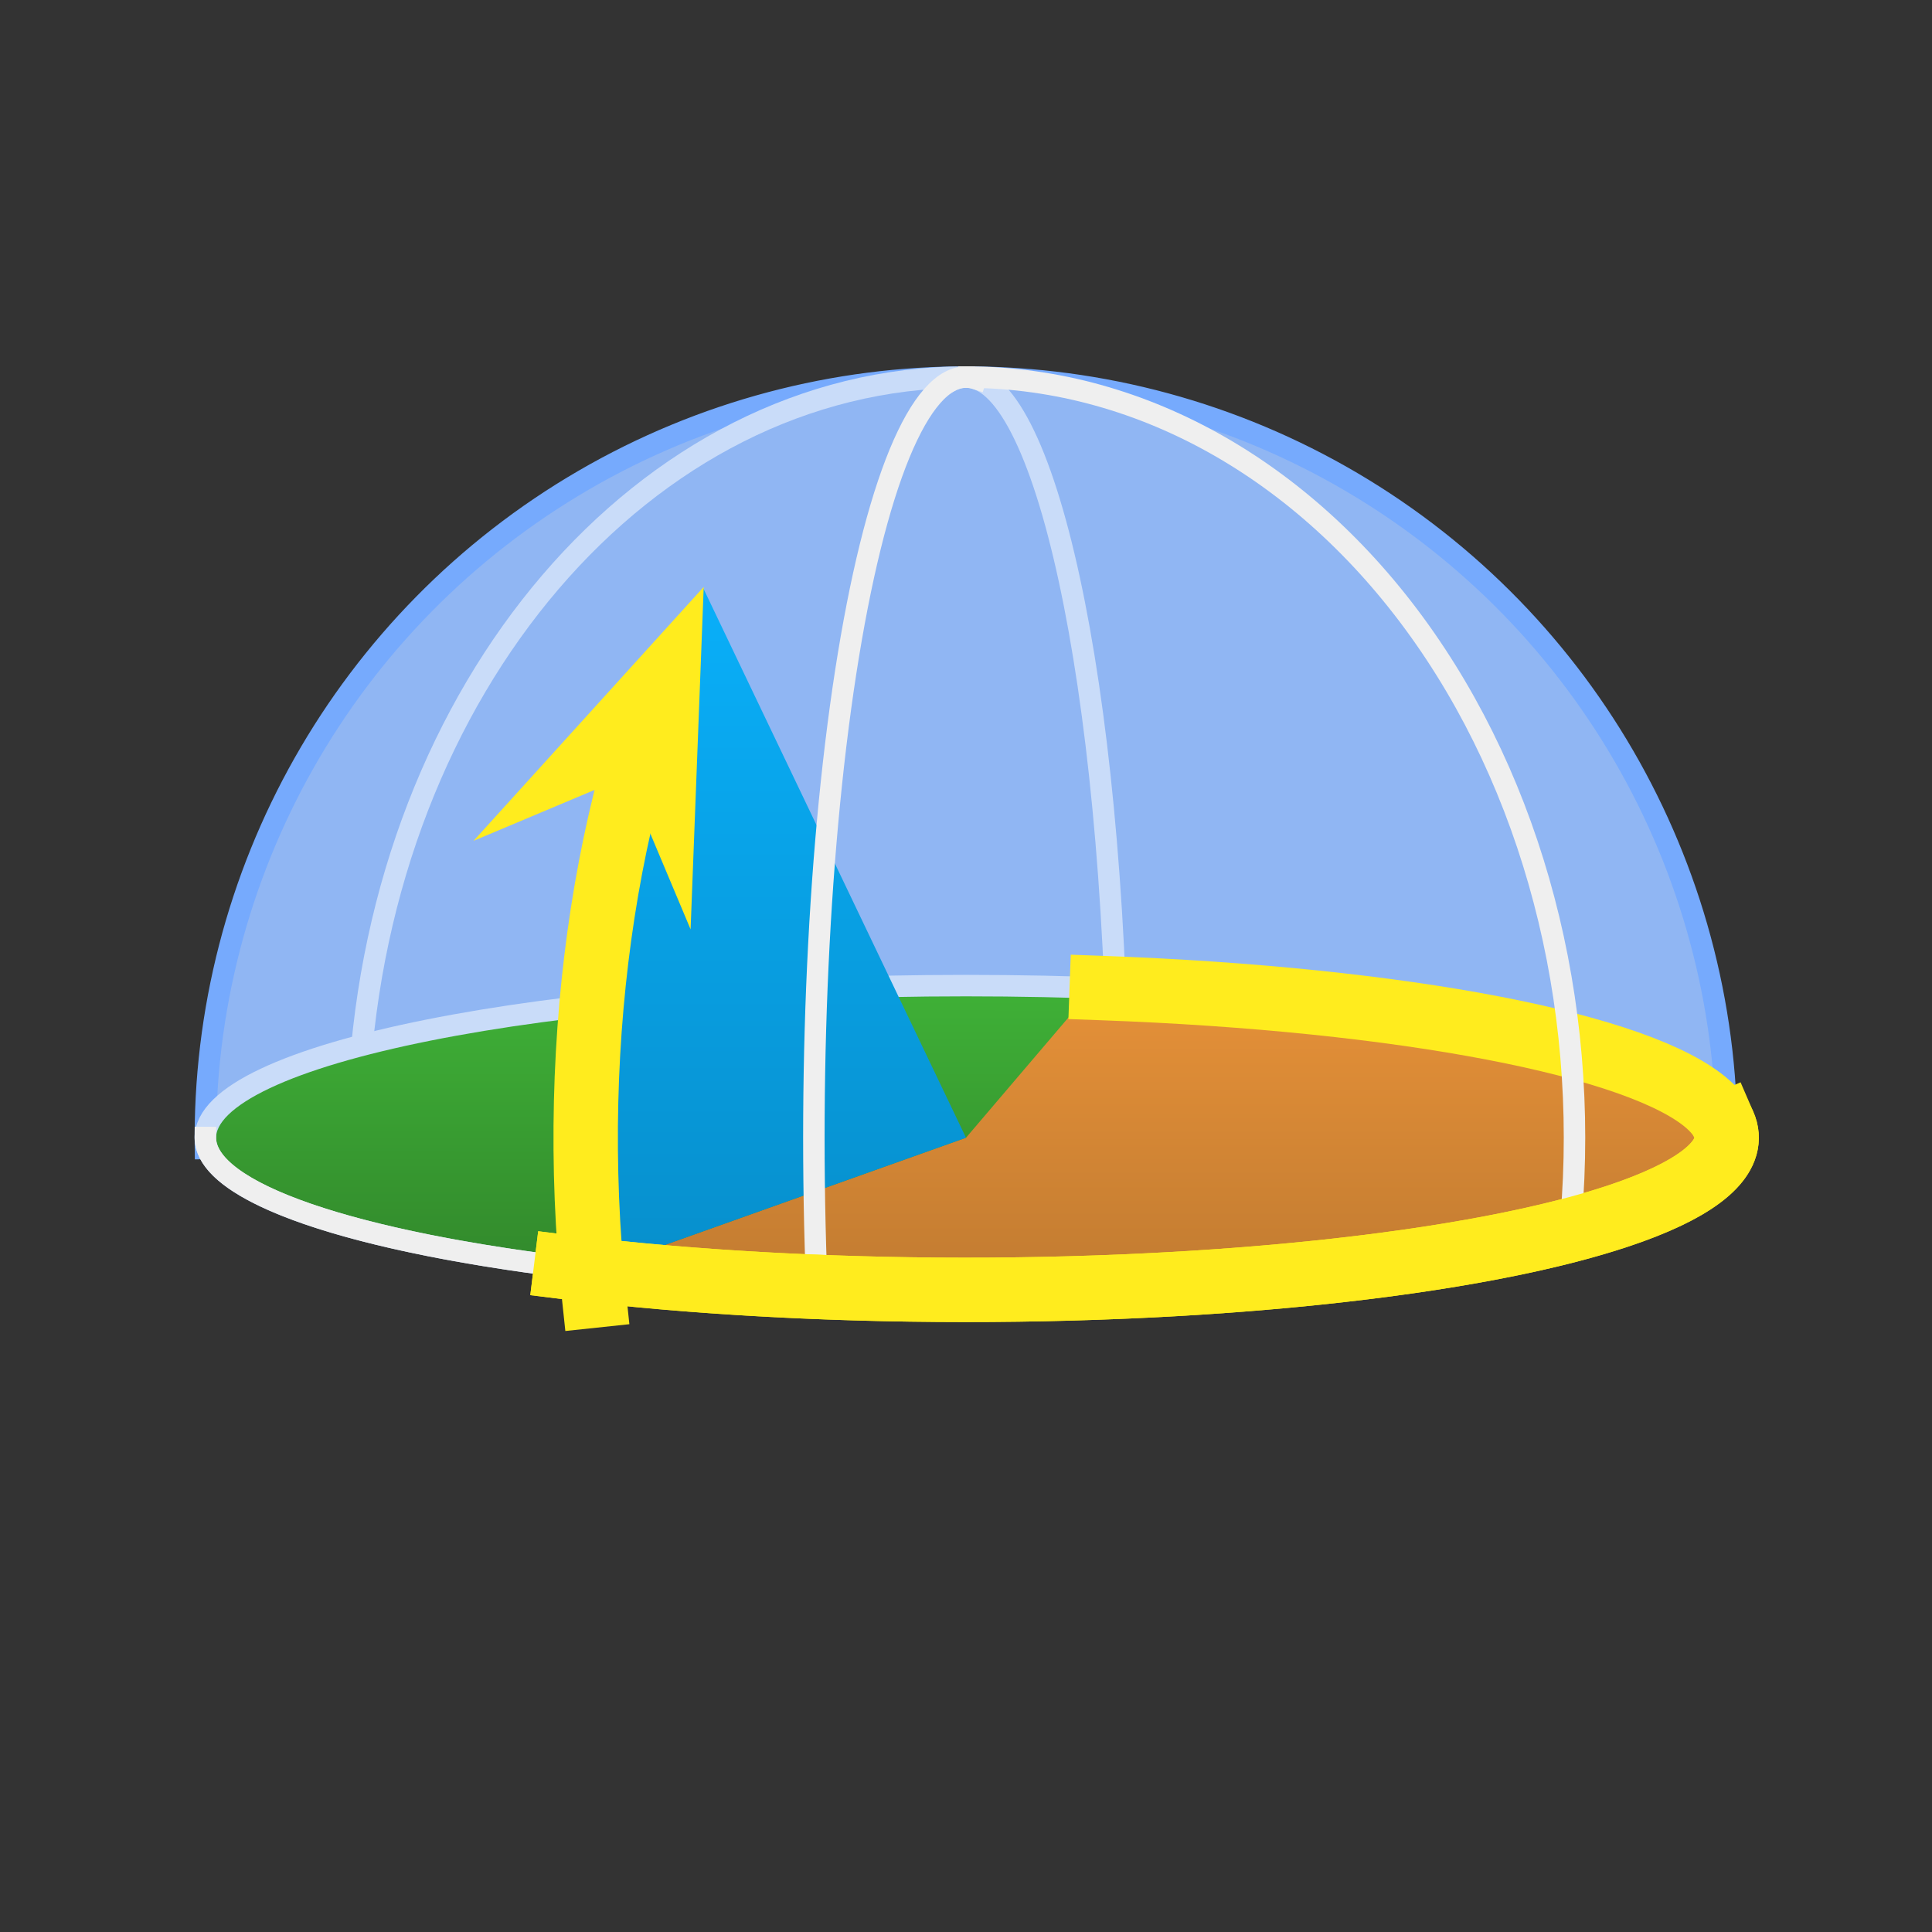 <svg version="1.1" viewBox="0.0 0.0 720.0 720.0" fill="none" stroke="none" stroke-linecap="square" stroke-miterlimit="10" xmlns:xlink="http://www.w3.org/1999/xlink" xmlns="http://www.w3.org/2000/svg"><rect x="0.0" y="0.0" width="720.0" height="720.0" fill="#333333" stroke="none"/><clipPath id="p.0"><path d="m0 0l720.0 0l0 720.0l-720.0 0l0 -720.0z" clip-rule="nonzero"/></clipPath><g clip-path="url(#p.0)"><path fill="#000000" fill-opacity="0.0" d="m0 0l720.0 0l0 720.0l-720.0 0z" fill-rule="evenodd"/><path fill="#90b6f3" d="m76.564 428.012l0 0c-1.45 -102.409 52.456 -197.635 141.008 -249.097c88.552 -51.461 197.977 -51.153 286.237 0.807c88.26 51.96 141.628 147.489 139.601 249.888l-283.409 -5.611z" fill-rule="evenodd"/><path fill="#000000" fill-opacity="0.0" d="m76.564 428.012l0 0c-1.45 -102.409 52.456 -197.635 141.008 -249.097c88.552 -51.461 197.977 -51.153 286.237 0.807c88.26 51.96 141.628 147.489 139.601 249.888" fill-rule="evenodd"/><path stroke="#76aafd" stroke-width="8.0" stroke-linejoin="round" stroke-linecap="butt" d="m76.564 428.012l0 0c-1.45 -102.409 52.456 -197.635 141.008 -249.097c88.552 -51.461 197.977 -51.153 286.237 0.807c88.26 51.96 141.628 147.489 139.601 249.888" fill-rule="evenodd"/><path fill="#000000" fill-opacity="0.0" d="m353.673 142.306l0 0c30.19 -16.951 57.686 88.096 62.348 238.194l-56.021 43.5z" fill-rule="evenodd"/><path fill="#000000" fill-opacity="0.0" d="m353.673 142.306l0 0c30.19 -16.951 57.686 88.096 62.348 238.194" fill-rule="evenodd"/><path stroke="#c9dcf9" stroke-width="8.0" stroke-linejoin="round" stroke-linecap="butt" d="m353.673 142.306l0 0c30.19 -16.951 57.686 88.096 62.348 238.194" fill-rule="evenodd"/><path fill="#000000" fill-opacity="0.0" d="m133.781 404.224l0 0c8.294 -148.238 106.76 -263.308 225.64 -263.688l0.579 283.464z" fill-rule="evenodd"/><path fill="#000000" fill-opacity="0.0" d="m133.781 404.224l0 0c8.294 -148.238 106.76 -263.308 225.64 -263.688" fill-rule="evenodd"/><path stroke="#c9dcf9" stroke-width="8.0" stroke-linejoin="round" stroke-linecap="butt" d="m133.781 404.224l0 0c8.294 -148.238 106.76 -263.308 225.64 -263.688" fill-rule="evenodd"/><defs><linearGradient id="p.1" gradientUnits="userSpaceOnUse" gradientTransform="matrix(10.648 0.0 0.0 10.648 0.0 0.0)" spreadMethod="pad" x1="7.188" y1="34.494" x2="7.187" y2="45.142"><stop offset="0.0" stop-color="#3fb137"/><stop offset="1.0" stop-color="#31862b"/></linearGradient></defs><path fill="url(#p.1)" d="m76.535 424.0l0 0c0 -31.311 126.911 -56.693 283.465 -56.693l0 0c156.553 0 283.465 25.382 283.465 56.693l0 0c0 31.311 -126.911 56.693 -283.465 56.693l0 0c-156.553 0 -283.465 -25.382 -283.465 -56.693z" fill-rule="evenodd"/><path stroke="#c9dcf9" stroke-width="8.0" stroke-linejoin="round" stroke-linecap="butt" d="m76.535 424.0l0 0c0 -31.311 126.911 -56.693 283.465 -56.693l0 0c156.553 0 283.465 25.382 283.465 56.693l0 0c0 31.311 -126.911 56.693 -283.465 56.693l0 0c-156.553 0 -283.465 -25.382 -283.465 -56.693z" fill-rule="evenodd"/><defs><linearGradient id="p.2" gradientUnits="userSpaceOnUse" gradientTransform="matrix(10.61 0.0 0.0 10.61 0.0 0.0)" spreadMethod="pad" x1="20.84" y1="34.693" x2="20.84" y2="45.304"><stop offset="0.0" stop-color="#e69138"/><stop offset="1.0" stop-color="#c17b31"/></linearGradient></defs><path fill="url(#p.2)" d="m407.618 368.113c111.346 3.795 200.801 20.448 227.695 42.389c26.894 21.94 -13.907 44.98 -103.852 58.645c-89.945 13.664 -211.867 15.345 -310.334 4.277l138.873 -49.423z" fill-rule="evenodd"/><defs><linearGradient id="p.3" gradientUnits="userSpaceOnUse" gradientTransform="matrix(15.955 0.0 0.0 15.955 0.0 0.0)" spreadMethod="pad" x1="13.68" y1="13.734" x2="13.68" y2="29.689"><stop offset="0.0" stop-color="#09aff9"/><stop offset="1.0" stop-color="#078fcc"/></linearGradient></defs><path fill="url(#p.3)" d="m220.463 473.696l0 0c-8.319 -93.429 7.291 -188.985 41.585 -254.571l97.952 204.875z" fill-rule="evenodd"/><path fill="#000000" fill-opacity="0.0" d="m304.467 481.043l0 0c-3.558 -86.592 1.167 -176.526 12.778 -243.193c11.61 -66.668 28.777 -102.436 46.42 -96.722l-3.664 282.872z" fill-rule="evenodd"/><path fill="#000000" fill-opacity="0.0" d="m304.467 481.043l0 0c-3.558 -86.592 1.167 -176.526 12.778 -243.193c11.61 -66.668 28.777 -102.436 46.42 -96.722" fill-rule="evenodd"/><path stroke="#efefef" stroke-width="8.0" stroke-linejoin="round" stroke-linecap="butt" d="m304.467 481.043l0 0c-3.558 -86.592 1.167 -176.526 12.778 -243.193c11.61 -66.668 28.777 -102.436 46.42 -96.722" fill-rule="evenodd"/><path fill="#000000" fill-opacity="0.0" d="m410.593 368.217l0 0c112.177 4.07 201.248 21.184 226.071 43.439c24.823 22.255 -19.433 45.318 -112.326 58.537c-92.893 13.219 -216.344 14.022 -313.333 2.037l148.995 -48.23z" fill-rule="evenodd"/><path fill="#000000" fill-opacity="0.0" d="m410.593 368.217l0 0c112.177 4.07 201.248 21.184 226.071 43.439c24.823 22.255 -19.433 45.318 -112.326 58.537c-92.893 13.219 -216.344 14.022 -313.333 2.037" fill-rule="evenodd"/><path stroke="#ffec1e" stroke-width="24.0" stroke-linejoin="round" stroke-linecap="butt" d="m410.593 368.217l0 0c112.177 4.07 201.248 21.184 226.071 43.439c24.823 22.255 -19.433 45.318 -112.326 58.537c-92.893 13.219 -216.344 14.022 -313.333 2.037" fill-rule="evenodd"/><path fill="#000000" fill-opacity="0.0" d="m361.119 140.539l0 0c65.218 0.402 127.141 35.884 169.953 97.384c42.812 61.5 62.37 143.063 53.677 223.859l-224.748 -37.782z" fill-rule="evenodd"/><path fill="#000000" fill-opacity="0.0" d="m361.119 140.539l0 0c65.218 0.402 127.141 35.884 169.953 97.384c42.812 61.5 62.37 143.063 53.677 223.859" fill-rule="evenodd"/><path stroke="#efefef" stroke-width="8.0" stroke-linejoin="round" stroke-linecap="butt" d="m361.119 140.539l0 0c65.218 0.402 127.141 35.884 169.953 97.384c42.812 61.5 62.37 143.063 53.677 223.859" fill-rule="evenodd"/><path fill="#000000" fill-opacity="0.0" d="m219.311 473.217l0 0c-88.419 -10.11 -142.923 -28.93 -142.775 -49.3l283.464 0.082z" fill-rule="evenodd"/><path fill="#000000" fill-opacity="0.0" d="m219.311 473.217l0 0c-88.419 -10.11 -142.923 -28.93 -142.775 -49.3" fill-rule="evenodd"/><path stroke="#efefef" stroke-width="8.0" stroke-linejoin="round" stroke-linecap="butt" d="m219.311 473.217l0 0c-88.419 -10.11 -142.923 -28.93 -142.775 -49.3" fill-rule="evenodd"/><path fill="#000000" fill-opacity="0.0" d="m221.353 482.825l0 0c-10.21 -96.259 5.271 -196.221 40.898 -264.086l97.749 205.262z" fill-rule="evenodd"/><path fill="#000000" fill-opacity="0.0" d="m221.353 482.825l0 0c-10.21 -96.259 5.271 -196.221 40.898 -264.086" fill-rule="evenodd"/><path stroke="#ffec1e" stroke-width="24.0" stroke-linejoin="round" stroke-linecap="butt" d="m221.353 482.825l0 0c-5.105 -48.129 -3.787 -97.185 3.26 -142.691c3.524 -22.753 8.48 -44.619 14.781 -65.038l0.436 -1.402" fill-rule="evenodd"/><path fill="#ffec1e" stroke="#ffec1e" stroke-width="24.0" stroke-linecap="butt" d="m239.831 273.694l7.613 18.104l1.554 -40.573l-27.27 30.082z" fill-rule="evenodd"/><path fill="#000000" fill-opacity="0.0" d="m642.41 419.115l0 0c9.235 21.355 -42.541 41.926 -133.809 53.163c-91.268 11.237 -206.42 11.218 -297.596 -0.049l148.995 -48.23z" fill-rule="evenodd"/><path fill="#000000" fill-opacity="0.0" d="m642.41 419.115l0 0c9.235 21.355 -42.541 41.926 -133.809 53.163c-91.268 11.237 -206.42 11.218 -297.596 -0.049" fill-rule="evenodd"/><path stroke="#ffec1e" stroke-width="24.0" stroke-linejoin="round" stroke-linecap="butt" d="m642.41 419.115l0 0c9.235 21.355 -42.541 41.926 -133.809 53.163c-91.268 11.237 -206.42 11.218 -297.596 -0.049" fill-rule="evenodd"/></g></svg>
